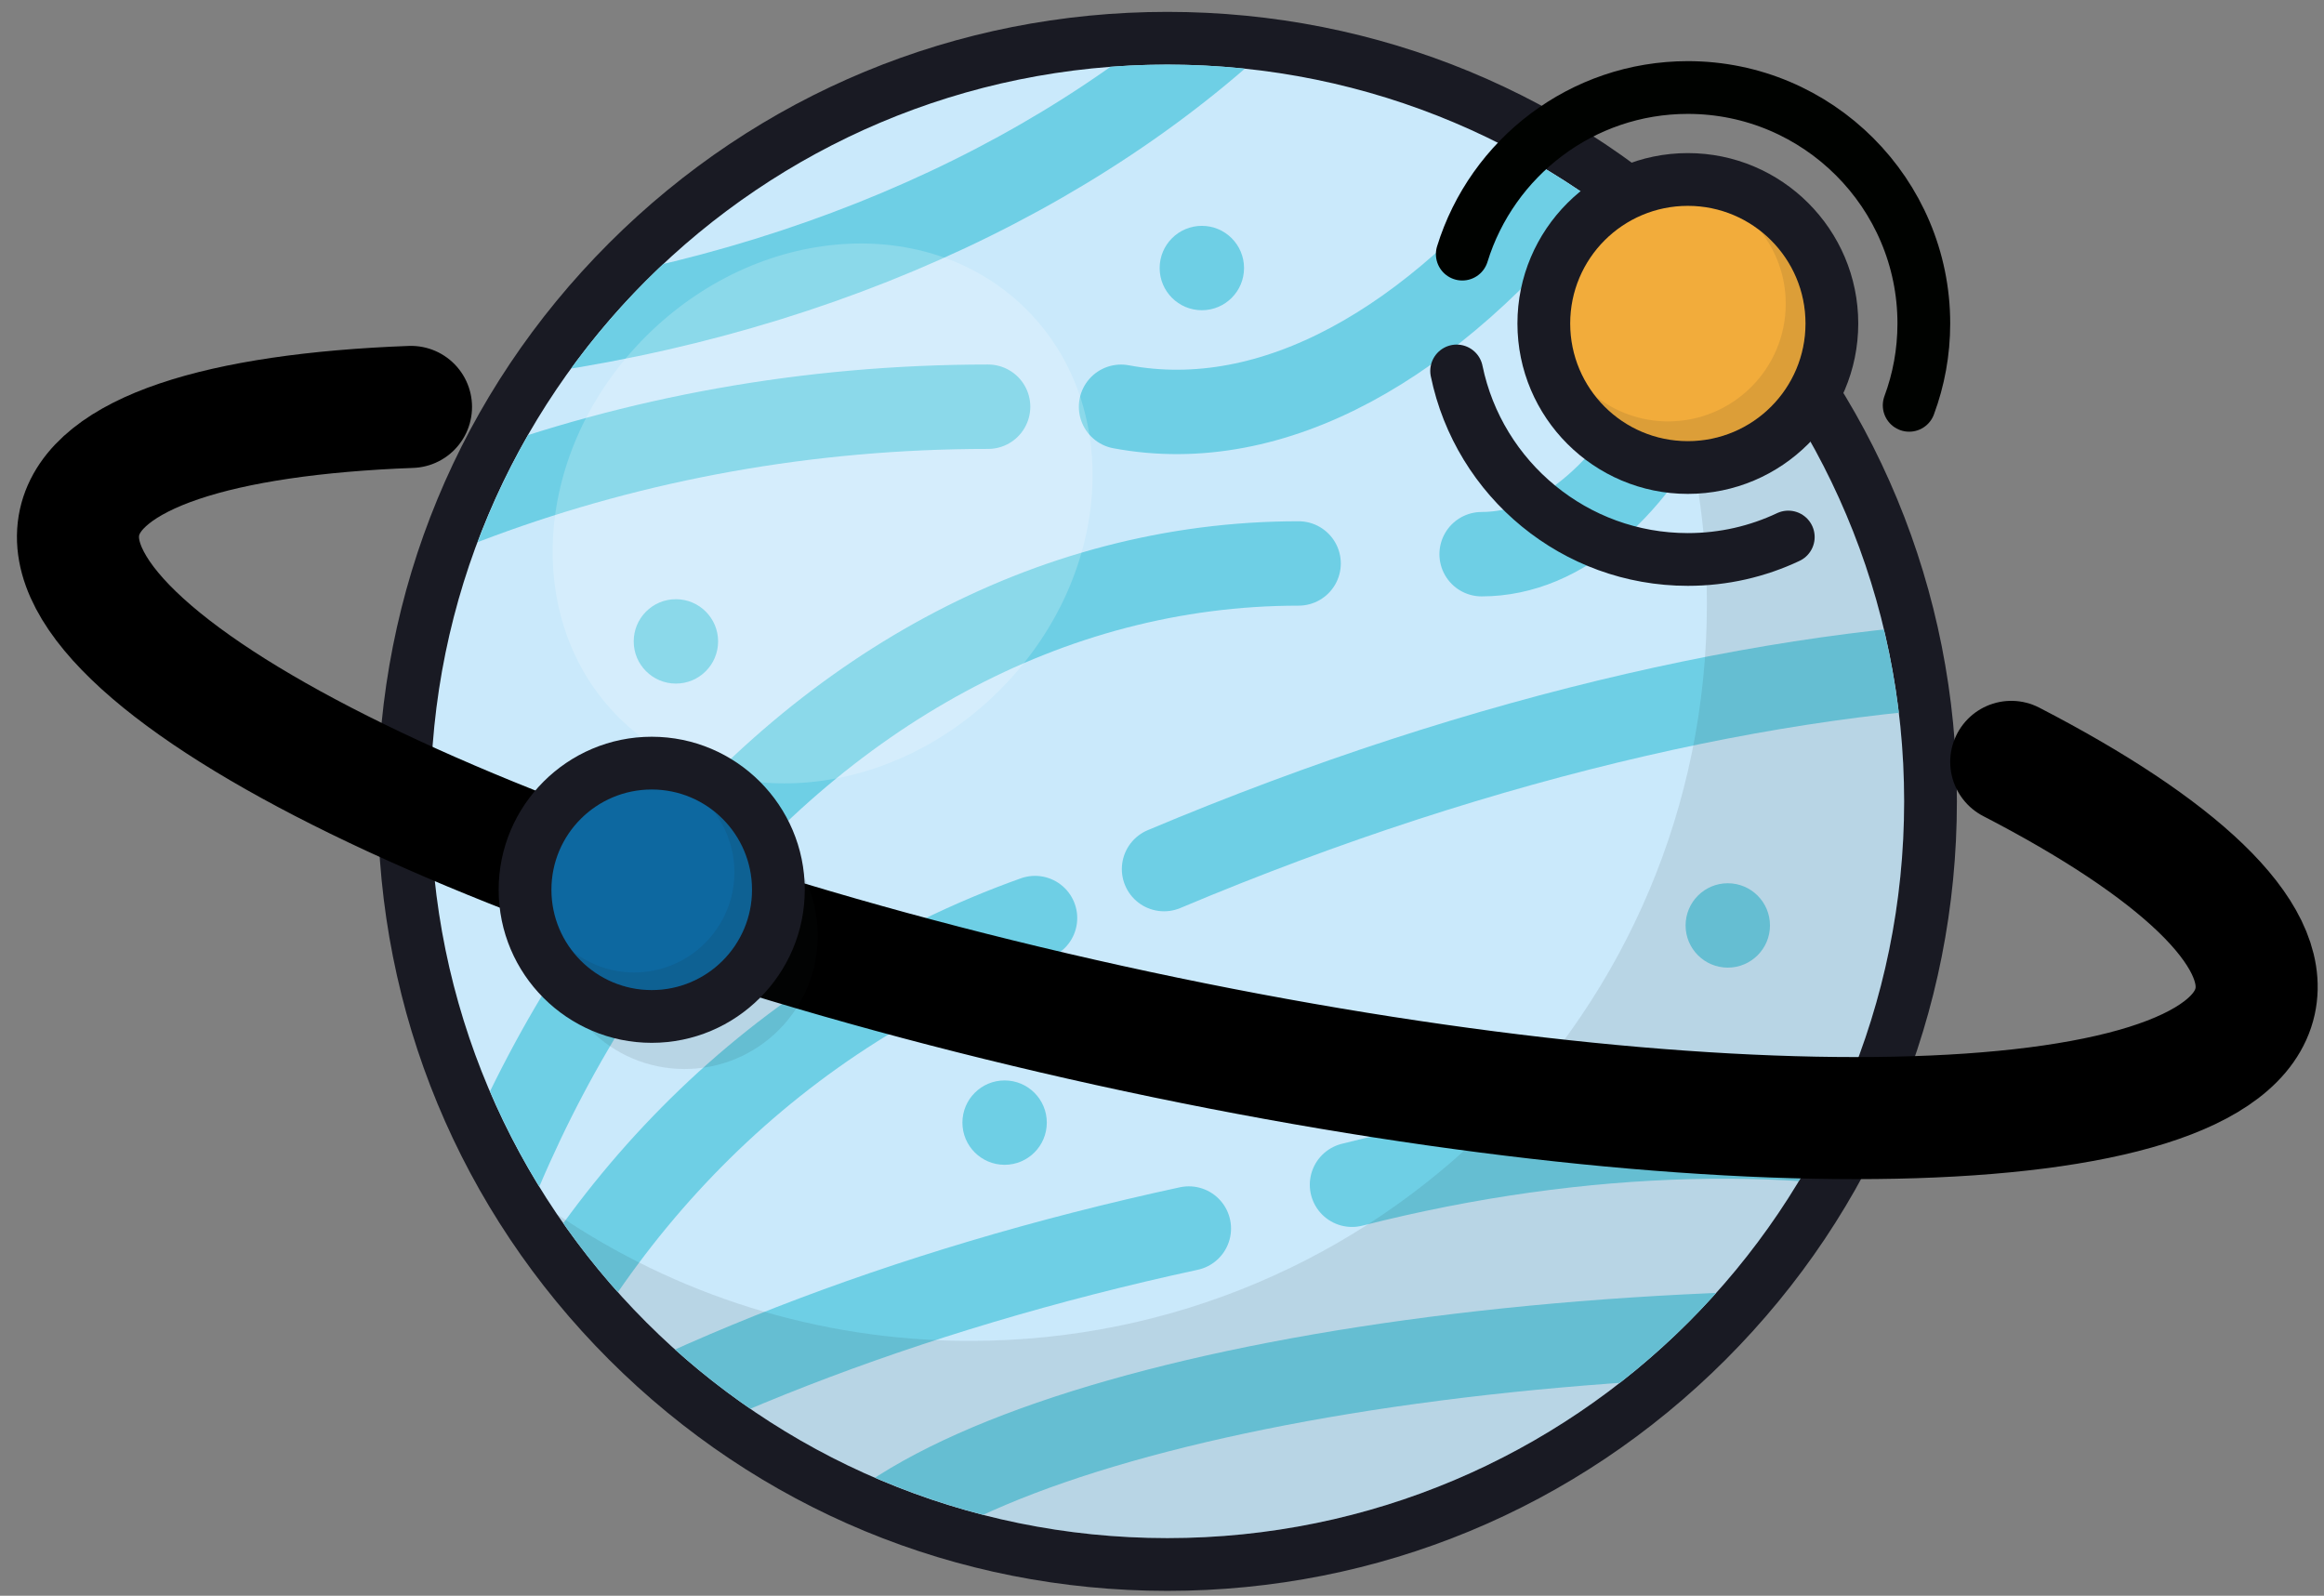 <?xml version="1.0" encoding="UTF-8" standalone="no"?>
<svg
   xmlns:dc="http://purl.org/dc/elements/1.1/"
   xmlns:cc="http://creativecommons.org/ns#"
   xmlns:rdf="http://www.w3.org/1999/02/22-rdf-syntax-ns#"
   xmlns:svg="http://www.w3.org/2000/svg"
   xmlns="http://www.w3.org/2000/svg"
   xmlns:xlink="http://www.w3.org/1999/xlink"
   xmlns:sodipodi="http://sodipodi.sourceforge.net/DTD/sodipodi-0.dtd"
   xmlns:inkscape="http://www.inkscape.org/namespaces/inkscape"
   version="1.1"
   id="Layer_1"
   x="0px"
   y="0px"
   viewBox="0 0 466 320"
   xml:space="preserve"
   sodipodi:docname="planet-2.svg"
   width="466"
   height="320"
   inkscape:version="1.0.1 (3bc2e813f5, 2020-09-07)"><rect x="0" y="0" width="466" height="320" fill="#808080" stroke="none"/><defs
   id="defs99" /><sodipodi:namedview
   pagecolor="#ffffff"
   bordercolor="#666666"
   borderopacity="1"
   objecttolerance="10"
   gridtolerance="10"
   guidetolerance="10"
   inkscape:pageopacity="0"
   inkscape:pageshadow="2"
   inkscape:window-width="1920"
   inkscape:window-height="947"
   id="namedview97"
   showgrid="false"
   inkscape:zoom="1.4277344"
   inkscape:cx="287.20391"
   inkscape:cy="203.75355"
   inkscape:window-x="1920"
   inkscape:window-y="27"
   inkscape:window-maximized="1"
   inkscape:current-layer="Layer_1"
   inkscape:document-rotation="0" />
<style
   type="text/css"
   id="style2">
	.st0{fill:#CAE9FB;}
	.st1{fill:#191A23;}
	.st2{clip-path:url(#SVGID_2_);}
	.st3{fill:none;stroke:#6ECFE5;stroke-width:16.924;stroke-linecap:round;stroke-miterlimit:10;}
	.st4{fill:#6ECFE5;}
	.st5{opacity:0.1;}
	.st6{opacity:0.2;fill:#FFFFFF;}
	.st7{fill:none;stroke:#191A23;stroke-width:10.578;stroke-linecap:round;stroke-miterlimit:10;}
	.st8{fill:#0D68A0;}
	.st9{fill:#F2AC3B;}
</style>
<g
   id="g94"
   transform="translate(-20,-80)">
	<g
   id="g10">
		<circle
   class="st0"
   cx="254.07"
   cy="240.7"
   r="153.03"
   id="circle4" />
		<g
   id="g8">
			<path
   class="st1"
   d="m 254.07,92.96 c 81.59,0 147.74,66.14 147.74,147.74 0,81.6 -66.14,147.74 -147.74,147.74 -81.6,0 -147.74,-66.15 -147.74,-147.74 0,-81.59 66.14,-147.74 147.74,-147.74 m 0,-10.58 c -42.29,0 -82.04,16.47 -111.95,46.37 -29.91,29.9 -46.37,69.66 -46.37,111.95 0,42.29 16.47,82.04 46.37,111.95 29.9,29.9 69.66,46.37 111.95,46.37 42.29,0 82.04,-16.47 111.95,-46.37 29.9,-29.9 46.37,-69.66 46.37,-111.95 0,-42.29 -16.47,-82.04 -46.37,-111.95 C 336.12,98.84 296.36,82.38 254.07,82.38 Z"
   id="path6" />
		</g>
	</g>
	<g
   id="g42">
		<defs
   id="defs13">
			<circle
   id="SVGID_1_"
   cx="254.07"
   cy="240.7"
   r="147.74" />
		</defs>
		<clipPath
   id="SVGID_2_">
			<use
   xlink:href="#SVGID_1_"
   style="overflow:visible"
   id="use15"
   x="0"
   y="0"
   width="100%"
   height="100%" />
		</clipPath>
		<g
   class="st2"
   clip-path="url(#SVGID_2_)"
   id="g40">
			<g
   id="g20">
				<path
   class="st3"
   d="m -43.95,390.87 c 0,-126.75 117.22,-229.31 262.08,-229.31"
   id="path18" />
			</g>
			<path
   class="st3"
   d="m 98.39,425.6 c 0,-128.57 81.4,-232.61 182,-232.61"
   id="path22" />
			<path
   class="st3"
   d="M 528.82,252.13 C 506.29,198.66 383.1,199.62 253.41,254.28"
   id="path24" />
			<path
   class="st3"
   d="M 483.2,365.52 C 470.44,315.29 384.52,293.85 291.1,317.58"
   id="path26" />
			<path
   class="st3"
   d="M 113.85,536.34 C 73.32,422.76 124.17,301 227.54,264.1"
   id="path28" />
			<path
   class="st3"
   d="M 244.79,161.57 C 305.81,173 372.78,88.36 394.53,-27.68"
   id="path30" />
			<path
   class="st3"
   d="m 375.5,71.42 c 0,66.17 -26.12,119.71 -58.41,119.71"
   id="path32" />
			<path
   class="st3"
   d="M 67.66,449.49 C 58.31,406.22 143.62,351.15 258.38,326.36"
   id="path34" />
			<path
   class="st3"
   d="m 181.85,408.12 c 0,-33.74 95.71,-61.04 213.99,-61.04"
   id="path36" />
			<path
   class="st3"
   d="m 320.98,-26.56 c 0,97.51 -107.75,176.41 -240.91,176.41"
   id="path38" />
		</g>
	</g>
	<circle
   class="st4"
   cx="155.53"
   cy="208.62"
   r="8.46"
   id="circle44" />
	<circle
   class="st4"
   cx="366.45"
   cy="265.58"
   r="8.46"
   id="circle46" />
	<circle
   class="st4"
   cx="221.44"
   cy="305.12"
   r="8.46"
   id="circle48" />
	<g
   class="st5"
   id="g52">
		<path
   class="st1"
   d="m 336.88,118.34 c 16.02,23.62 25.38,52.12 25.38,82.81 0,81.59 -66.14,147.74 -147.74,147.74 -30.69,0 -59.19,-9.36 -82.81,-25.38 26.57,39.18 71.46,64.93 122.36,64.93 81.59,0 147.74,-66.14 147.74,-147.74 0,-50.91 -25.75,-95.79 -64.93,-122.36 z"
   id="path50" />
	</g>
	<circle
   class="st4"
   cx="260.99"
   cy="133.75"
   r="8.46"
   id="circle54" />
	
		<ellipse
   transform="matrix(0.707,-0.707,0.707,0.707,-75.193,184.397)"
   class="st6"
   cx="184.99"
   cy="182.96"
   rx="57.84"
   ry="50.17"
   id="ellipse56" />
	<path
   class="st7"
   d="m 423.29,232.78 c 33.17,17.15 51.91,34.36 48.89,48.05 -6.43,29.19 -109.3,31.35 -229.76,4.81 C 121.96,259.1 29.52,213.93 35.95,184.74 c 3.07,-13.92 28.07,-21.7 66.46,-23.14"
   id="path58"
   style="stroke:#000000;stroke-width:24.478;stroke-miterlimit:10;stroke-dasharray:none;stroke-opacity:1" />
	<g
   class="st5"
   id="g62">
		<circle
   class="st1"
   cx="157.27"
   cy="267.66"
   r="26.71"
   id="circle60" />
	</g>
	<g
   id="g76">
		<g
   id="g70">
			<path
   class="st8"
   d="m 150.68,283.84 c -14.01,0 -25.4,-11.4 -25.4,-25.4 0,-14 11.4,-25.4 25.4,-25.4 14.01,0 25.4,11.4 25.4,25.4 0,14 -11.39,25.4 -25.4,25.4 z"
   id="path64" />
			<g
   id="g68">
				<path
   class="st1"
   d="m 150.68,238.32 c 11.11,0 20.11,9.01 20.11,20.11 0,11.11 -9.01,20.11 -20.11,20.11 -11.1,0 -20.11,-9.01 -20.11,-20.11 -0.01,-11.11 9,-20.11 20.11,-20.11 m 0,-10.58 c -16.92,0 -30.69,13.77 -30.69,30.69 0,16.92 13.77,30.69 30.69,30.69 16.92,0 30.69,-13.77 30.69,-30.69 0,-16.92 -13.77,-30.69 -30.69,-30.69 z"
   id="path66" />
			</g>
		</g>
		<g
   class="st5"
   id="g74">
			<path
   class="st1"
   d="m 163.01,242.57 c 2.65,3.41 4.25,7.68 4.25,12.33 0,11.11 -9.01,20.11 -20.11,20.11 -4.65,0 -8.93,-1.6 -12.33,-4.25 3.68,4.73 9.41,7.78 15.87,7.78 11.11,0 20.11,-9.01 20.11,-20.11 -0.01,-6.45 -3.06,-12.18 -7.79,-15.86 z"
   id="path72" />
		</g>
	</g>
	<path
   class="st7"
   d="m 378.58,187.69 c -6.12,2.89 -12.94,4.5 -20.14,4.5 -11.34,0 -21.76,-4.01 -29.92,-10.69 -8.27,-6.76 -14.21,-16.27 -16.44,-27.11"
   id="path78" />
	<path
   class="st7"
   d="m 313.21,130.96 c 5.96,-19.32 23.98,-33.41 45.23,-33.41 26.09,0 47.32,21.23 47.32,47.32 0,5.77 -1.04,11.3 -2.94,16.41"
   id="path80"
   style="stroke:#000200;stroke-opacity:1" />
	<g
   id="g88">
		<path
   class="st9"
   d="m 358.44,173.76 c -15.93,0 -28.88,-12.96 -28.88,-28.88 0,-15.92 12.96,-28.88 28.88,-28.88 15.92,0 28.88,12.96 28.88,28.88 0,15.92 -12.95,28.88 -28.88,28.88 z"
   id="path82" />
		<g
   id="g86">
			<path
   class="st1"
   d="m 358.44,121.28 c 13.03,0 23.59,10.56 23.59,23.59 0,13.03 -10.56,23.59 -23.59,23.59 -13.03,0 -23.59,-10.56 -23.59,-23.59 0,-13.03 10.56,-23.59 23.59,-23.59 m 0,-10.58 c -18.84,0 -34.17,15.33 -34.17,34.17 0,18.84 15.33,34.17 34.17,34.17 18.84,0 34.17,-15.33 34.17,-34.17 0,-18.84 -15.33,-34.17 -34.17,-34.17 z"
   id="path84" />
		</g>
	</g>
	<g
   class="st5"
   id="g92">
		<path
   class="st1"
   d="m 373.01,126.34 c 3.16,4.01 5.06,9.07 5.06,14.57 0,13.03 -10.56,23.59 -23.59,23.59 -5.51,0 -10.56,-1.9 -14.57,-5.06 4.32,5.48 11.01,9.02 18.53,9.02 13.03,0 23.59,-10.56 23.59,-23.59 0,-7.52 -3.53,-14.21 -9.02,-18.53 z"
   id="path90" />
	</g>
</g>
</svg>
